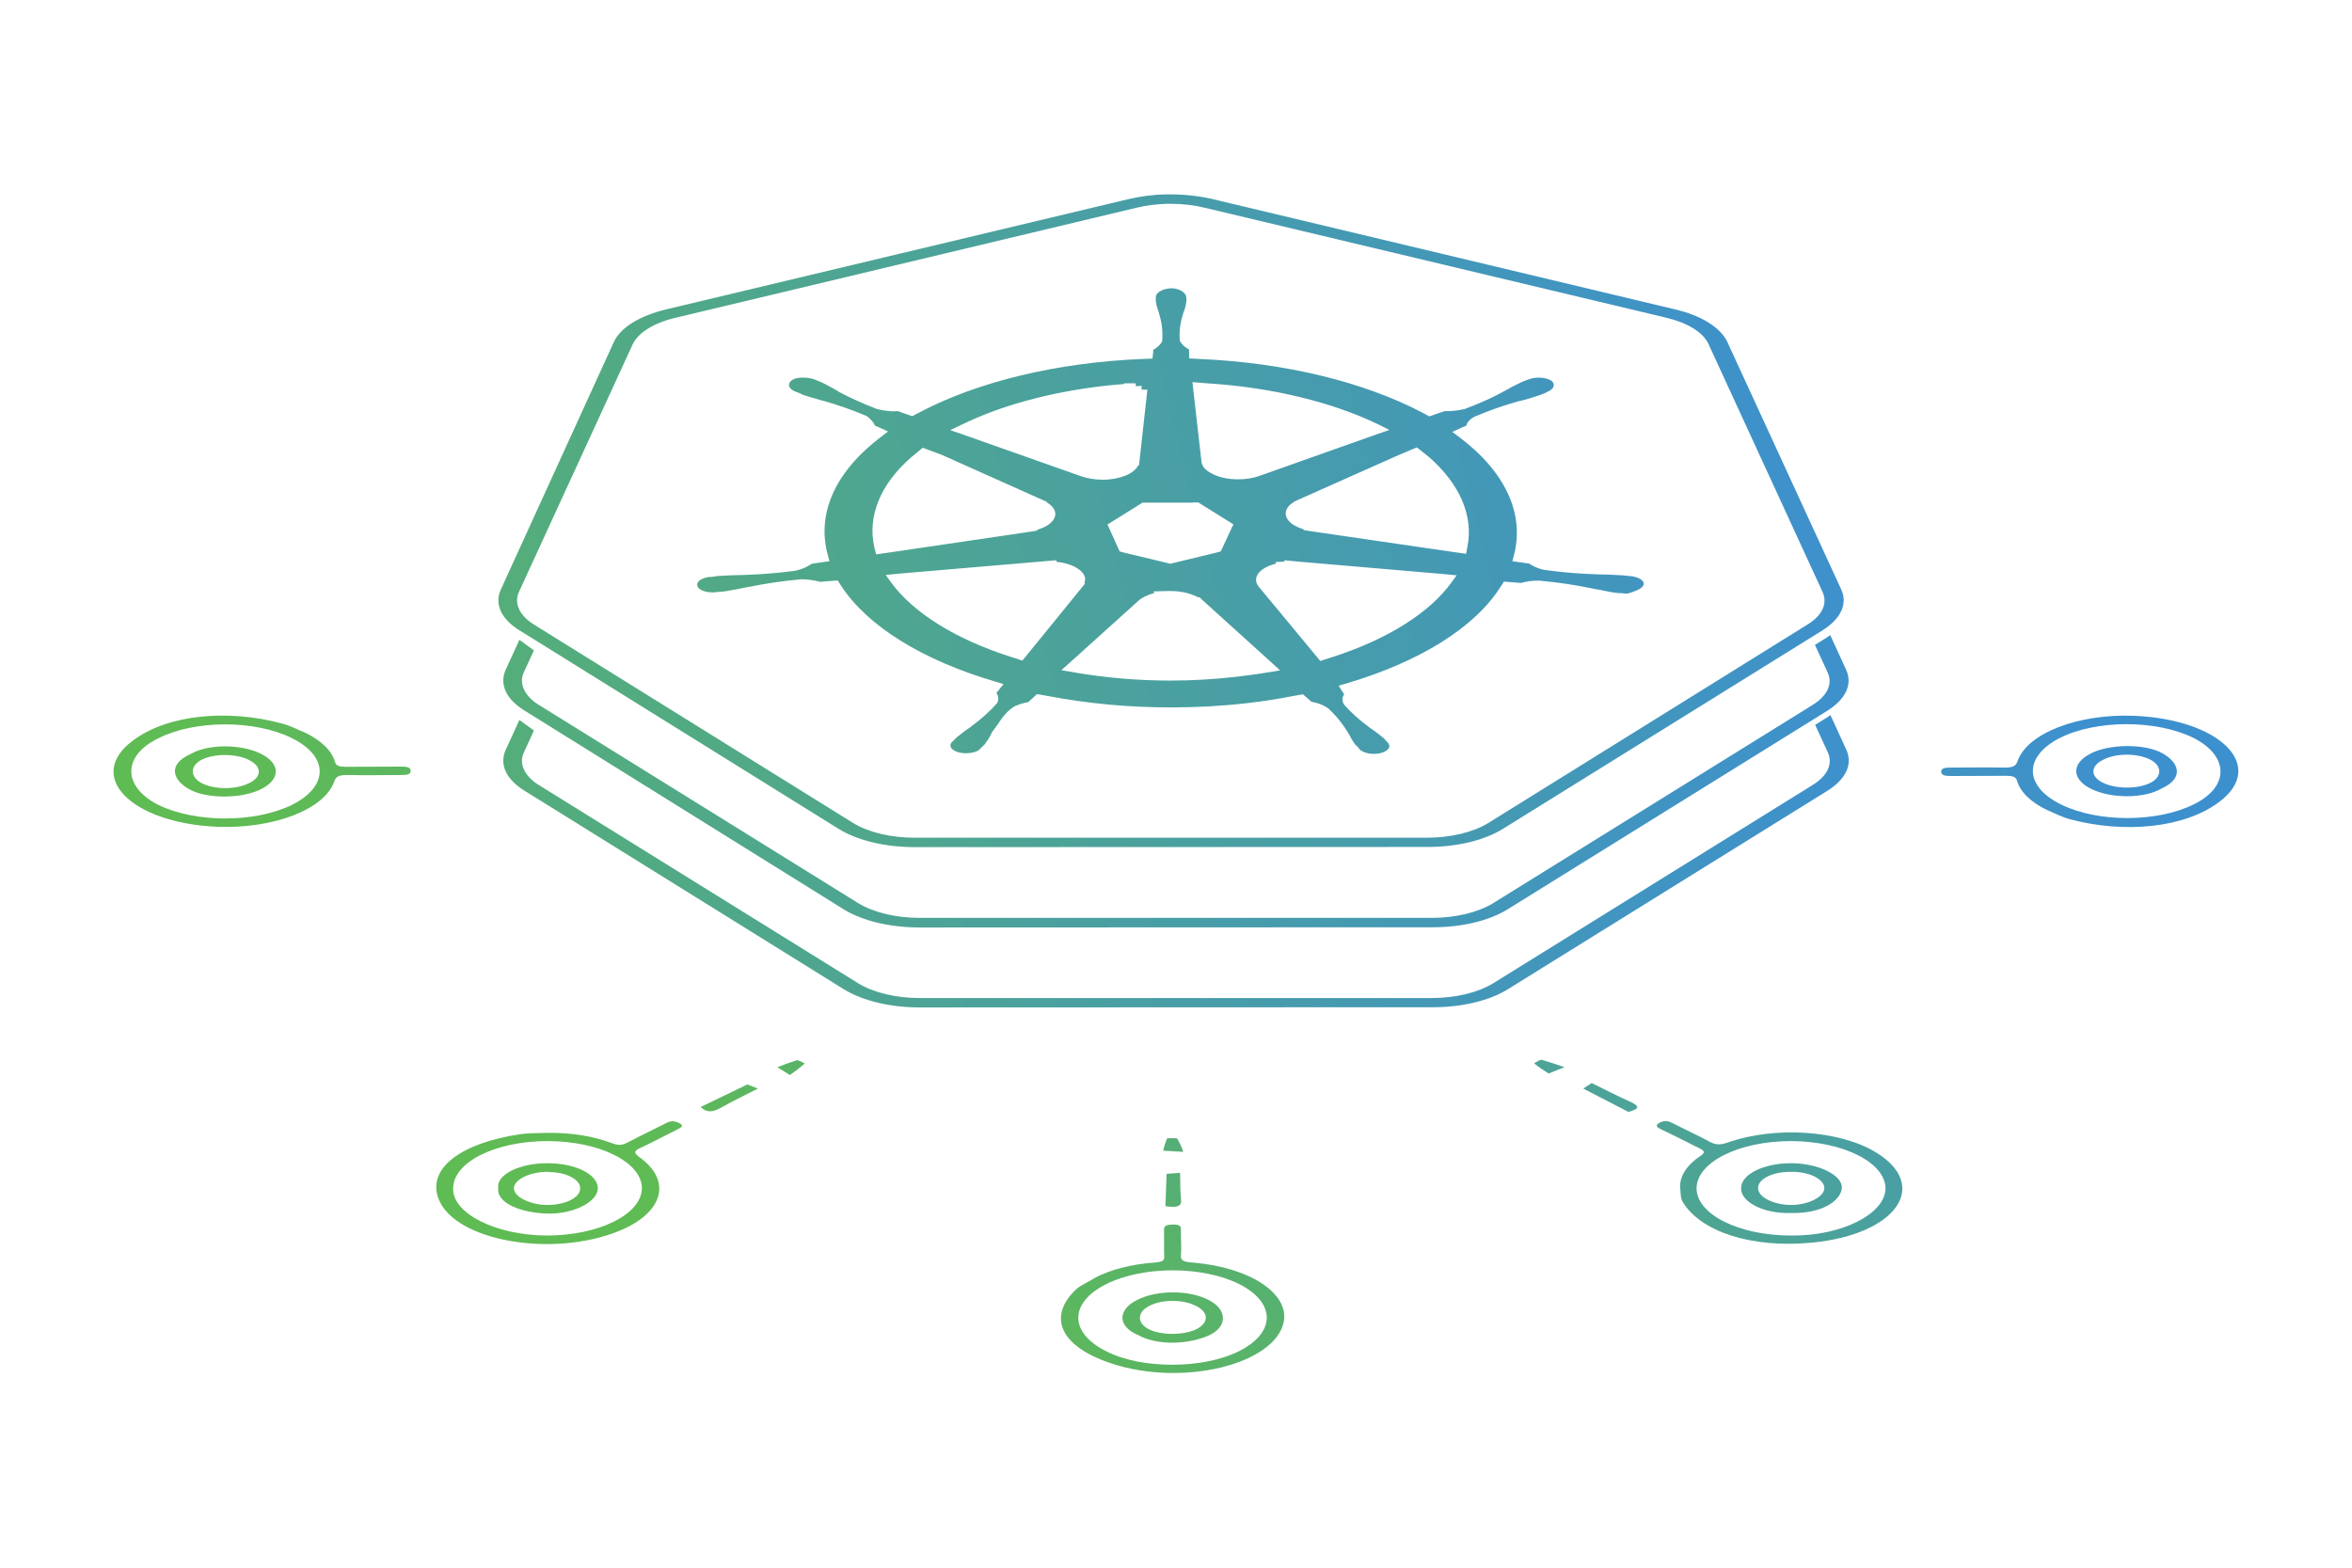 <?xml version="1.0" encoding="utf-8"?>
<!-- Generator: Adobe Illustrator 24.0.1, SVG Export Plug-In . SVG Version: 6.00 Build 0)  -->
<svg version="1.1" id="Layer_1" xmlns="http://www.w3.org/2000/svg" xmlns:xlink="http://www.w3.org/1999/xlink" x="0px" y="0px"
	 viewBox="0 0 1200 800" style="enable-background:new 0 0 1200 800;" xml:space="preserve">
<style type="text/css">
	.st0{fill:none;}
	.st1{fill:url(#SVGID_1_);}
	.st2{fill:url(#SVGID_2_);}
	.st3{fill:url(#SVGID_3_);}
	.st4{fill:url(#SVGID_4_);}
	.st5{fill:url(#SVGID_5_);}
	.st6{fill:url(#SVGID_6_);}
	.st7{fill:url(#SVGID_7_);}
	.st8{fill:url(#SVGID_8_);}
	.st9{fill:url(#SVGID_9_);}
	.st10{fill:url(#SVGID_10_);}
	.st11{fill:url(#SVGID_11_);}
	.st12{fill:url(#SVGID_12_);}
	.st13{fill:url(#SVGID_13_);}
	.st14{fill:url(#SVGID_14_);}
	.st15{fill:url(#SVGID_15_);}
	.st16{fill:url(#SVGID_16_);}
	.st17{fill:url(#SVGID_17_);}
	.st18{fill:url(#SVGID_18_);}
	.st19{fill:url(#SVGID_19_);}
	.st20{fill:url(#SVGID_20_);}
</style>
<title>Asset 5</title>
<rect class="st0" width="1200" height="800"/>
<path class="st0" d="M1304.2,606.5L1304.2,606.5L1304.2,606.5L1304.2,606.5z"/>
<polygon class="st0" points="1306.3,606.7 1306.5,604.1 1304.4,604.4 1304.5,606.6 "/>
<path class="st0" d="M1402.1,653.7L1402.1,653.7L1402.1,653.7L1402.1,653.7z"/>
<g>
	<path class="st0" d="M421.2,189.3L421.2,189.3L421.2,189.3L421.2,189.3z"/>
	<g>
		
			<linearGradient id="SVGID_1_" gradientUnits="userSpaceOnUse" x1="-28.972" y1="364.734" x2="932.754" y2="605.165" gradientTransform="matrix(1 0 0 -1 0 802)">
			<stop  offset="0" style="stop-color:#5FBB53"/>
			<stop  offset="1" style="stop-color:#3D90CE"/>
		</linearGradient>
		<path class="st1" d="M255.5,300.9c-2.9,6.4-0.6,13.3,6.7,18.8c0.9,0.7,1.9,1.4,2.9,2l0,0l0,0L427.9,423c9.6,5.9,23.6,9.3,38.8,9.3
			h0.1l261.3-0.1h0.3c15.1,0,29.1-3.4,38.5-9.3l162.9-101.2c9.4-5.9,13-13.5,9.6-20.9l-58.1-126.3c-3.5-7.4-13.2-13.5-27-16.7
			l-235.2-56.1c-6.7-1.6-14.2-2.5-21.6-2.5c-0.9,0-1.7,0-2.6,0c-6.7,0.1-13,1-19.1,2.4l-235.6,56.2c-13.8,3.3-23.6,9.3-27,16.7
			 M922.2,318.7L759.3,420c-7.7,4.7-19.1,7.5-31.3,7.5H466.7h-0.1c-12.2,0-23.6-2.8-31.3-7.5L272.4,318.7c-0.7-0.5-1.6-1-2.2-1.5
			c-5.8-4.5-7.8-10.1-5.4-15.2l58-126.3c2.8-5.9,10.7-10.9,21.7-13.5L579.9,106c4.8-1.2,10-1.8,15.4-2h0.1h0.1h1.6l0,0h0.3
			c5.9,0,11.9,0.7,17.2,2L850,162.1c11,2.6,19,7.5,21.7,13.5l58.1,126.3C932.6,307.8,929.9,314,922.2,318.7z"/>
		
			<linearGradient id="SVGID_2_" gradientUnits="userSpaceOnUse" x1="-21.827" y1="369.63" x2="936.279" y2="609.156" gradientTransform="matrix(1 0 0 -1 0 802)">
			<stop  offset="0" style="stop-color:#5FBB53"/>
			<stop  offset="1" style="stop-color:#3D90CE"/>
		</linearGradient>
		<path class="st2" d="M838.3,299c0.6-1,0.4-2.1-0.7-3c-1-0.9-2.8-1.6-4.8-1.9c-0.3-0.1-0.6-0.1-1-0.1h-0.1h-0.1
			c-0.6-0.1-1.2-0.1-1.7-0.2c-0.7-0.1-1.4-0.1-1.9-0.2c-4.2-0.3-8.4-0.4-12.6-0.5h-0.1H815c-9-0.3-17.8-1-26.4-2.2l-0.7-0.1
			l-0.6-0.1c-2.9-0.7-5.2-1.8-7.1-3.1l-3.5-0.5l-5.1-0.7l0.7-2.6c5.8-21.4-4.2-43.3-28.4-61.2l-2.9-2.2l3.9-1.8
			c0.6-0.3,1.4-0.7,2.3-1c0.3-0.1,0.6-0.2,0.9-0.4c0.4-1.7,1.9-3.3,4.2-4.6l0.3-0.1l0.3-0.1c6.8-2.9,14.2-5.5,22-7.7h0.1h0.1
			c3.8-0.9,7.4-2,10.9-3.2l2.9-1.2l0.1-0.1l0.1-0.1c3.8-1.4,4.8-4.1,2.2-6c-1.6-0.9-3.9-1.4-6.2-1.4c-2,0-4.1,0.4-5.7,1.1l0,0
			l-0.3,0.1l-0.3,0.1c-0.9,0.3-1.7,0.7-2.5,1c-3,1.4-6.1,3-8.8,4.6l0,0l0,0c-5.9,3.3-12.8,6.3-19.9,9l-0.6,0.2l-0.7,0.1
			c-2.6,0.6-5.5,0.9-8.3,0.9c-0.3,0-0.6,0-1,0l-3.5,1.2l-4.3,1.5l-3.6-2c-29.8-15.6-70-25.4-113.2-27.3l-5.7-0.3V180
			c0-0.4-0.1-1.1-0.1-1.7c-2.3-1.2-3.9-2.8-4.6-4.4l-0.1-0.2v-0.2c-0.3-4.5,0.3-9,1.7-13.3v-0.1V160c0.9-2,1.4-4.1,1.7-6.2V152
			c0-2.5-3-4.5-7-4.9H598c-4.8,0.1-8.4,2.2-8.3,4.6v0.1v0.1v0.2v1.7c0.3,2.1,1,4.1,1.7,6.2v0.1v0.1c1.4,4.4,1.9,8.9,1.6,13.3v0.4
			l-0.1,0.4c-0.9,1.6-2.3,3-4.5,4.2l-0.1,1.8l-0.3,2.7l-5.4,0.2c-43.3,1.8-83.6,11.5-113.6,27.3l-3.6,1.9l-4.3-1.5
			c-0.9-0.3-2-0.7-3-1.1c-0.6,0-1.2,0.1-1.9,0.1c-2.8,0-5.5-0.4-8-1l-0.4-0.1l-0.4-0.1c-7.1-2.7-13.8-5.7-19.9-9l-0.1-0.1v-0.1
			c-2.8-1.6-5.7-3.2-8.7-4.6c-0.3-0.1-0.9-0.4-1.3-0.5c-0.4-0.2-1-0.4-1.4-0.6c-1.7-0.7-3.9-1.1-6.1-1.1l0,0l0,0c-0.1,0-0.3,0-0.4,0
			c-2.2,0-4.2,0.4-5.5,1.3c-2.6,2-1.7,4.6,2.2,6l2.5,0.9v0.2c0.1,0,0.1,0.1,0.1,0.1c3.5,1.2,7.2,2.2,11,3.3h0.1h0.1
			c7.7,2.2,15.1,4.8,21.9,7.7l0.6,0.3l0.4,0.4c1.7,1.3,2.9,2.8,3.5,4.3l2.8,1.2l3.9,1.8l-2.9,2.2c-24.1,18-33.9,39.8-27.7,61.4
			l0.7,2.6l-5.1,0.7l-3.9,0.6c-1.9,1.2-4.3,2.6-7.5,3.3l-0.3,0.1l-0.3,0.1c-8.5,1.2-17.5,1.9-26.4,2.2h-0.1h-0.1
			c-4.2,0.1-8.5,0.2-12.6,0.5c-0.9,0.1-2.2,0.2-3,0.4h-0.1l-0.7,0.1H362c-1.9,0.2-3.6,0.8-4.8,1.6c-1.3,0.9-1.7,2-1.4,3
			c0.6,2,3.9,3.3,7.8,3.3c0.4,0,0.9,0,1.3-0.1c0.3,0,0.6-0.1,1-0.1l0.9-0.1h0.6c1-0.1,2-0.2,2.8-0.3h0.1c3.9-0.7,7.8-1.4,11.6-2.2
			h0.1h0.1c8.3-1.7,17-3,25.8-3.8l0.7-0.1h0.7c3.2,0.1,6.2,0.5,9.1,1.3l3.8-0.3l5.2-0.4l1.6,2.5c13.3,20.6,41.2,38,78.4,49l4.6,1.4
			l-2,2.5l-1.6,2c0.9,1.4,1.2,2.9,0.7,4.4l-0.1,0.4l-0.3,0.4c-3.6,4.2-8.1,8.2-13.3,12l-0.1,0.1l-0.1,0.1c-2.6,1.7-4.9,3.5-7.1,5.3
			c-0.3,0.2-0.6,0.6-0.9,0.9c-0.3,0.4-0.6,0.7-0.9,0.9l-0.1,0.1l-0.1,0.1c-2.3,1.9-1.2,4.3,2.6,5.5c1.3,0.4,2.8,0.6,4.2,0.6
			c2.8,0,5.4-0.7,6.8-1.9c0.3-0.2,0.6-0.5,0.7-0.7l0.1-0.2l0.3-0.2c0.3-0.3,0.9-0.8,1.2-1.2l0.3-0.2c1.4-2,2.8-3.9,3.6-5.9l0.1-0.2
			l0.1-0.2c1-1.4,2-2.8,3-4.1c2.3-3.5,4.6-6.8,8.8-9.3l0.3-0.1l0.3-0.1c1.7-0.8,3.9-1.4,6.1-1.8l1.9-1.7l2.6-2.4l5.1,0.9
			c20.3,3.9,41.4,5.9,63.2,5.9c13.2,0,26.2-0.7,39.1-2.2c7.8-0.9,15.6-2.1,23.2-3.6l5.1-0.9l2.6,2.3c0.3,0.3,0.7,0.6,1,0.9
			c0.3,0.2,0.4,0.4,0.7,0.6c3.2,0.6,5.9,1.6,8,3l0.3,0.2l0.3,0.2c4.2,3.9,7.5,8.1,10.1,12.4c0.6,0.9,1,1.7,1.4,2.5
			c0.7,1.2,1.3,2.4,2.3,3.6c0.1,0.1,0.3,0.4,0.6,0.5c0.4,0.4,0.9,0.9,1.3,1.4v0.1v0.1c1.2,1.5,4.2,2.6,7.4,2.6
			c0.9,0,1.9-0.1,2.8-0.2c2-0.4,3.6-1.1,4.5-2.1c0.9-0.9,1-2,0.3-3c-0.1-0.2-0.4-0.4-0.6-0.7l-0.1-0.1l-0.1-0.1
			c-0.1-0.2-0.4-0.4-0.6-0.7c-0.3-0.4-0.7-0.8-1-1.1c-2.2-1.8-4.5-3.6-7.1-5.3l-0.1-0.1l-0.1-0.1c-5.1-3.7-9.4-7.6-13-11.7l-0.1-0.2
			l-0.1-0.2c-0.9-1.7-0.7-3.3,0.3-4.9c-0.6-0.7-1-1.3-1.4-2l-1.4-2.3l4.2-1.2c37.4-11.1,65.4-28.6,78.5-49.4l1.6-2.5l5.2,0.4
			c1,0.1,2.3,0.2,3.5,0.3c2.6-0.8,5.8-1.2,8.8-1.2c0.3,0,0.6,0,0.7,0h0.4l0.4,0.1c8.7,0.8,17.4,2.1,25.6,3.8
			c1.7,0.3,3.3,0.7,4.8,0.9c2.5,0.5,4.6,1,7.4,1.4c0.3,0,0.7,0.1,1.3,0.1c0.4,0.1,0.9,0.1,1.3,0.1h0.6l0.9,0.1
			c0.7,0.1,1.4,0.1,2.3,0.1C834.1,301.8,837.3,300.6,838.3,299z M615.7,195.6c32.9,2,64.2,9.6,88,21.2l5.2,2.6l-6.1,2.1l-60.1,21.3
			c-3.2,1.2-7,1.8-11,1.8c-5.8,0-11-1.3-14.6-3.6c-2.5-1.5-3.9-3.4-4.1-5.4l-4.2-36.9l-0.4-3.7L615.7,195.6z M608.5,256.4h2.9
			l1.9,1.2l14.1,8.8l1.9,1.2l-0.7,1.4l-5.1,11l-0.7,1.4l-2.6,0.7l-20.3,4.9l-2.8,0.7l-2.8-0.7l-20.4-4.9l-2.6-0.7l-0.7-1.4
			l-4.9-10.9l-0.7-1.4l1.9-1.2l14.1-8.8l1.9-1.2h3h22.7V256.4z M490.5,216.8c20.1-9.9,45.4-16.7,72.9-19.9l0,0l0,0
			c3.6-0.4,7-0.7,10.1-0.9v-0.4h5.9l0.1,1.5l3-0.2l-0.1,1.9l3,0.1l-4.1,37l-0.1,1.5l-0.6,0.2c-1.9,4.1-9.3,7.2-18,7.2h-0.1h-0.1
			c-3.9,0-7.7-0.7-10.9-1.8l-60.6-21.4l-6.1-2.1L490.5,216.8z M480.7,232.2l51.4,23l2,0.9v0.3c5.7,3.3,5.8,8.3,0.1,11.8
			c-1.4,0.9-3.2,1.6-5.1,2.2v0.4l-4.5,0.7L454,281.9l-7,1l-0.9-3.6c-3.6-15.8,3-32,18.5-45.7l6.2-5.1 M524.4,333.7l-2.8,3.4l-6.2-2
			c-28-9-49.7-22.5-61-38.2l-2.5-3.5l7.2-0.7l72.7-6.2l7.2-0.6v0.8c7,0.7,12.5,3.4,14.2,7l0,0l0,0c0.6,1.3,0.6,2.6,0,3.8l0.4,0.3
			l-1.3,1.6L524.4,333.7z M646.3,343.2c-4.6,0.8-9.6,1.4-14.9,2.1c-11.2,1.3-22.6,2-34.1,2c-16.7,0-33-1.4-48.8-4.1l-7-1.2l3.6-3.2
			l35.8-32.3c1.9-1.7,4.8-3,8.1-3.9l-0.6-0.8l8-0.2c0.3,0,0.7,0,1,0c2.8,0,5.5,0.4,7.8,0.9c2.3,0.6,4.3,1.4,6.1,2.3h0.7l1.7,1.6
			l35.8,32.4l3.6,3.3L646.3,343.2z M740.8,296.9c-11.2,15.7-32.9,29.4-61,38.4l-6.2,2l-2.8-3.4l-28.5-34.4
			c-3.8-4.6,0.1-9.8,8.8-11.9l-0.4-0.8l4.6-0.2v-0.7l7.2,0.7l73.5,6.3l7.2,0.7L740.8,296.9z M722.9,228.3l6.4,5.1
			c15.5,13.7,22.5,29.8,19.4,45.5l-0.7,3.7l-7.1-1l-71.3-10.4l-4.5-0.7v-0.4c-6.8-2-10.4-6-8.7-10.1c0.6-1.4,1.9-2.8,3.8-3.8V256
			l2-0.9l51.2-22.8"/>
	</g>
	<g>
		<linearGradient id="SVGID_3_" gradientUnits="userSpaceOnUse" x1="-26.887" y1="218.018" x2="934.851" y2="458.452">
			<stop  offset="0" style="stop-color:#5FBB53"/>
			<stop  offset="1" style="stop-color:#3D90CE"/>
		</linearGradient>
		<path class="st3" d="M265,326.5l-7,15.3c-2.9,6.4-0.6,13.3,6.7,18.8c0.9,0.7,1.9,1.4,2.9,2L430.4,464c9.6,5.9,23.6,9.3,38.8,9.3
			h0.1l261.3-0.1h0.3c15.1,0,29.1-3.4,38.5-9.3l162.9-101.2c9.4-5.9,13-13.5,9.6-20.9l-8.1-17.7c-0.5,0.3-0.9,0.6-1.4,1l-6.4,4
			l6.4,13.9c2.8,5.9,0,12.1-7.7,16.8L761.8,460.9c-7.7,4.7-19.1,7.5-31.3,7.5H469.3h-0.1c-12.2,0-23.6-2.8-31.3-7.5L274.9,359.7
			c-0.7-0.5-1.6-1-2.2-1.5c-5.8-4.5-7.8-10.1-5.4-15.2l5.1-11.1"/>
	</g>
	<g>
		<linearGradient id="SVGID_4_" gradientUnits="userSpaceOnUse" x1="-26.887" y1="258.908" x2="934.851" y2="499.342">
			<stop  offset="0" style="stop-color:#5FBB53"/>
			<stop  offset="1" style="stop-color:#3D90CE"/>
		</linearGradient>
		<path class="st4" d="M265,367.4l-7,15.3c-2.9,6.4-0.6,13.3,6.7,18.8c0.9,0.7,1.9,1.4,2.9,2l162.9,101.3c9.6,5.9,23.6,9.3,38.8,9.3
			h0.1l261.3-0.1h0.3c15.1,0,29.1-3.4,38.5-9.3l162.9-101.2c9.4-5.9,13-13.5,9.6-20.9l-8.1-17.7c-0.5,0.3-0.9,0.6-1.4,1l-6.4,4
			l6.4,13.9c2.8,5.9,0,12.1-7.7,16.8L761.8,501.8c-7.7,4.7-19.1,7.5-31.3,7.5H469.3h-0.1c-12.2,0-23.6-2.8-31.3-7.5L274.9,400.6
			c-0.7-0.5-1.6-1-2.2-1.5c-5.8-4.5-7.8-10.1-5.4-15.2l5.1-11.1"/>
	</g>
	
		<linearGradient id="SVGID_5_" gradientUnits="userSpaceOnUse" x1="512.918" y1="66.346" x2="1045.144" y2="460.906" gradientTransform="matrix(1 0 0 -1 0 802)">
		<stop  offset="0" style="stop-color:#5FBB53"/>
		<stop  offset="1" style="stop-color:#3D90CE"/>
	</linearGradient>
	<path class="st5" d="M558.8,652c8-4.2,18.7-6.9,30.2-7.7c3.9-0.3,5.1-1,5-2.9c-0.2-4.5,0-9.1-0.1-13.7c0-1.6,0.3-2.7,4.3-2.8
		c4.2-0.1,4.3,1.1,4.3,2.7c-0.1,4.4,0.4,8.9,0,13.3c-0.2,2.5,1.9,3.1,6.1,3.4c28.9,2.4,49.1,15.6,46.4,30.2
		c-4.4,21.8-51.8,33.4-88.2,21.2c-26.9-9-32.2-24.4-17.4-38.1C551.7,655.7,555.7,654,558.8,652z M632.3,655.3
		c-18.8-9.4-49.3-9.4-68.1,0.1s-18.7,24.7,0.1,34.1c17.9,9.3,49.6,9.2,67.9,0C651,680,651,664.8,632.3,655.3z"/>
	
		<linearGradient id="SVGID_6_" gradientUnits="userSpaceOnUse" x1="498.401" y1="120.917" x2="884.027" y2="406.797" gradientTransform="matrix(1 0 0 -1 0 802)">
		<stop  offset="0" style="stop-color:#5FBB53"/>
		<stop  offset="1" style="stop-color:#3D90CE"/>
	</linearGradient>
	<path class="st6" d="M602.1,598.5c0.1,4.8,0,9.3,0.5,13.8c0.3,3.1-1.7,4.2-8,3.2c0.2-5.4,0.4-10.9,0.6-16.5L602.1,598.5z"/>
	
		<linearGradient id="SVGID_7_" gradientUnits="userSpaceOnUse" x1="465.924" y1="118.516" x2="917.431" y2="453.236" gradientTransform="matrix(1 0 0 -1 0 802)">
		<stop  offset="0" style="stop-color:#5FBB53"/>
		<stop  offset="1" style="stop-color:#3D90CE"/>
	</linearGradient>
	<path class="st7" d="M603.7,587.8l-10.2-0.6c0.4-2.1,1.1-4.1,1.9-6.2c0.1-0.2,5.1-0.3,5.2,0C601.9,583.2,603,585.5,603.7,587.8z"/>
	
		<linearGradient id="SVGID_8_" gradientUnits="userSpaceOnUse" x1="512.443" y1="65.749" x2="1051.154" y2="465.117" gradientTransform="matrix(1 0 0 -1 0 802)">
		<stop  offset="0" style="stop-color:#5FBB53"/>
		<stop  offset="1" style="stop-color:#3D90CE"/>
	</linearGradient>
	<path class="st8" d="M580.5,681.2c-10.4-4.4-10.4-12.9-0.2-17.9c9.9-5,26-5.1,36-0.1c0.1,0,0.1,0.1,0.2,0.1
		c9.7,4.8,10.1,13.7,0.2,18.2C607.1,685.8,591.1,687.1,580.5,681.2z M586.4,666.4c-6.4,3.2-6.4,8.9-0.1,12c6.3,3.1,17.9,3,24.1-0.1
		c6.5-3.3,6.4-8.6-0.2-11.9c0,0,0,0-0.1,0c-6.2-3.3-16.6-3.4-23.1-0.3C586.8,666.2,586.6,666.3,586.4,666.4z"/>
	
		<linearGradient id="SVGID_9_" gradientUnits="userSpaceOnUse" x1="592.014" y1="-26.833" x2="1129.373" y2="371.533" gradientTransform="matrix(1 0 0 -1 0 802)">
		<stop  offset="0" style="stop-color:#5FBB53"/>
		<stop  offset="1" style="stop-color:#3D90CE"/>
	</linearGradient>
	<path class="st9" d="M857.2,605.9c-0.2-5.8,3.5-11.5,10.5-16.1c2.3-1.6,2.1-2.5-0.6-3.8c-6.6-3.2-12.8-6.5-19.4-9.6
		c-2.3-1.1-3.6-2-0.9-3.5c2.8-1.5,4.7-0.7,6.9,0.4c6.2,3.2,12.8,6.2,18.7,9.4c3.3,1.8,5.7,1.5,9.2,0.3c23.9-8.4,56.8-6.3,75.4,5
		c27.9,16.9,10.7,41.9-32.3,46.1c-31.7,3.1-57.3-5.9-66.2-20.8C857.2,611,857.6,608.4,857.2,605.9z M913.8,582.3
		c-26.6,0-48.2,10.8-48.2,24.1s21.6,24.1,48.2,24.1c25.8,0.3,48-11,48.2-24C961.9,593.2,940.4,582.4,913.8,582.3L913.8,582.3z"/>
	
		<linearGradient id="SVGID_10_" gradientUnits="userSpaceOnUse" x1="316.995" y1="-132.478" x2="1217.408" y2="535.033" gradientTransform="matrix(1 0 0 -1 0 802)">
		<stop  offset="0" style="stop-color:#5FBB53"/>
		<stop  offset="1" style="stop-color:#3D90CE"/>
	</linearGradient>
	<path class="st10" d="M812.1,552.7c6.8,3.3,13,6.6,19.8,9.6c4.6,2.1,4.8,3.6-1.1,5.1l-23-11.9L812.1,552.7z"/>
	
		<linearGradient id="SVGID_11_" gradientUnits="userSpaceOnUse" x1="415.071" y1="-19.905" x2="1093.642" y2="483.146" gradientTransform="matrix(1 0 0 -1 0 802)">
		<stop  offset="0" style="stop-color:#5FBB53"/>
		<stop  offset="1" style="stop-color:#3D90CE"/>
	</linearGradient>
	<path class="st11" d="M798.2,544.6l-8.1,3.2c-2.6-1.6-5.1-3.3-7.3-5.1c-0.2-0.2,3.2-2,3.7-1.9C790.5,542,794.4,543.2,798.2,544.6z"
		/>
	
		<linearGradient id="SVGID_12_" gradientUnits="userSpaceOnUse" x1="598.769" y1="-37.956" x2="1137.906" y2="361.727" gradientTransform="matrix(1 0 0 -1 0 802)">
		<stop  offset="0" style="stop-color:#5FBB53"/>
		<stop  offset="1" style="stop-color:#3D90CE"/>
	</linearGradient>
	<path class="st12" d="M913.7,619c-13.6,0.5-25.5-5.5-25.4-12.6c-0.1-7,11.3-12.8,25.4-12.8c0.1,0,0.1,0,0.2,0
		c13.7,0,26.4,6.1,25.8,12.8C939,612.9,929.5,619.4,913.7,619z M897,606.4c0,4.5,8,8.5,16.8,8.5c8.9,0,17-4.2,17-8.6
		c-0.1-4.6-7.6-8.4-16.9-8.3c0,0-0.1,0-0.1,0c-9-0.1-16.6,3.4-16.8,8C897,606.1,897,606.3,897,606.4z"/>
	
		<linearGradient id="SVGID_13_" gradientUnits="userSpaceOnUse" x1="312.323" y1="220.226" x2="824.039" y2="599.581" gradientTransform="matrix(1 0 0 -1 0 802)">
		<stop  offset="0" style="stop-color:#5FBB53"/>
		<stop  offset="1" style="stop-color:#3D90CE"/>
	</linearGradient>
	<path class="st13" d="M280.2,578.1c11.6-0.1,22.9,1.8,32.1,5.3c3.2,1.2,5.1,1.1,7.7-0.3c6.3-3.3,12.9-6.4,19.3-9.7
		c2.2-1.2,4-1.8,7-0.4s1.4,2.3-0.8,3.4c-6.3,3.1-12.3,6.4-18.8,9.4c-3.7,1.6-3,2.8-0.6,4.6c16.9,12,12.5,28.4-10.1,37.7
		c-33.8,13.9-83.8,5.3-92.2-16.2c-6.2-15.9,11.9-28.7,41.6-33.1C270.1,578.1,275.3,578.3,280.2,578.1z M327.5,606.4
		c0-13.3-21.6-24.1-48.2-24.1c-26.6,0-48.1,10.8-48.1,24.1c-0.5,12.9,22,24,47.8,24.1C305.6,630.5,327.3,619.7,327.5,606.4
		L327.5,606.4z"/>
	
		<linearGradient id="SVGID_14_" gradientUnits="userSpaceOnUse" x1="321.037" y1="203.991" x2="843.79" y2="591.529" gradientTransform="matrix(1 0 0 -1 0 802)">
		<stop  offset="0" style="stop-color:#5FBB53"/>
		<stop  offset="1" style="stop-color:#3D90CE"/>
	</linearGradient>
	<path class="st14" d="M386.7,555.5c-6.7,3.4-13.1,6.5-19.1,9.9c-4.1,2.3-7.2,2.4-10.1-0.5l23.8-11.5L386.7,555.5z"/>
	
		<linearGradient id="SVGID_15_" gradientUnits="userSpaceOnUse" x1="314.587" y1="192.259" x2="887.259" y2="616.803" gradientTransform="matrix(1 0 0 -1 0 802)">
		<stop  offset="0" style="stop-color:#5FBB53"/>
		<stop  offset="1" style="stop-color:#3D90CE"/>
	</linearGradient>
	<path class="st15" d="M403,548.6l-6.4-4c3.2-1.3,6.6-2.5,10.1-3.6c0.4-0.1,4,1.6,3.8,1.8C408.2,544.8,405.7,546.7,403,548.6z"/>
	
		<linearGradient id="SVGID_16_" gradientUnits="userSpaceOnUse" x1="315.887" y1="222.765" x2="852.765" y2="620.774" gradientTransform="matrix(1 0 0 -1 0 802)">
		<stop  offset="0" style="stop-color:#5FBB53"/>
		<stop  offset="1" style="stop-color:#3D90CE"/>
	</linearGradient>
	<path class="st16" d="M254.2,606.3c-1.1-6.8,10.9-12.8,25.2-12.7c14.1,0,25.5,5.6,25.6,12.7c0,0,0,0.1,0,0.1
		c0,6.8-12.2,13.2-25.6,12.9C266.4,619,253.3,614.2,254.2,606.3z M279.3,598c-9.1,0-17.1,4-17.1,8.4c0,4.4,8.3,8.5,17.1,8.5
		c9.3,0,16.7-3.8,16.7-8.4c0,0,0,0,0,0c0.2-4.5-6.9-8.3-15.9-8.4C279.9,598,279.6,598,279.3,598z"/>
	
		<linearGradient id="SVGID_17_" gradientUnits="userSpaceOnUse" x1="119.991" y1="401.949" x2="705.435" y2="835.962" gradientTransform="matrix(1 0 0 -1 0 802)">
		<stop  offset="0" style="stop-color:#5FBB53"/>
		<stop  offset="1" style="stop-color:#3D90CE"/>
	</linearGradient>
	<path class="st17" d="M155.5,373.8c8.4,4,13.8,9.3,15.4,15c0.6,2,2.1,2.5,5.8,2.5c9.1-0.1,18.2,0,27.3-0.1c3.2,0,5.4,0.1,5.5,2.1
		c0.1,2.1-2.2,2.2-5.4,2.2c-8.9,0-17.8,0.2-26.6,0c-4.9-0.1-6.1,1-6.9,3.1c-4.8,14.4-31,24.5-60.1,23.3c-43.6-2-67.1-25.7-42.8-43.9
		c17.8-13.5,48.7-16.2,76.1-8.8C148.2,370.3,151.6,372.3,155.5,373.8z M149.2,410.6c18.7-9.5,18.5-24.7-0.4-34
		c-18.9-9.3-49.4-9.3-68.1,0.2c-18.5,9-18.1,24.8,0.2,34C99.9,420,130.4,420,149.2,410.6L149.2,410.6z"/>
	
		<linearGradient id="SVGID_18_" gradientUnits="userSpaceOnUse" x1="112.126" y1="406.094" x2="649.027" y2="804.12" gradientTransform="matrix(1 0 0 -1 0 802)">
		<stop  offset="0" style="stop-color:#5FBB53"/>
		<stop  offset="1" style="stop-color:#3D90CE"/>
	</linearGradient>
	<path class="st18" d="M97.2,384.8c8.8-5.2,25.7-5.2,35.8-0.2c10.1,4.9,10.3,13,0.4,18c-0.1,0-0.1,0.1-0.2,0.1
		c-9.6,4.9-27.3,5.1-36.4,0.2C88,398.1,85.4,390.1,97.2,384.8z M126.8,387.7c-6.5-3.2-17.7-3.2-23.9,0s-6,8.9,0.3,12.1
		c6.6,3.2,17.2,3.2,23.7-0.1c0,0,0,0,0.1,0c6.5-3.1,6.8-8.3,0.5-11.6C127.2,387.9,127,387.8,126.8,387.7L126.8,387.7z"/>
	
		<linearGradient id="SVGID_19_" gradientUnits="userSpaceOnUse" x1="489.361" y1="-23.016" x2="1074.731" y2="410.942" gradientTransform="matrix(1 0 0 -1 0 802)">
		<stop  offset="0" style="stop-color:#5FBB53"/>
		<stop  offset="1" style="stop-color:#3D90CE"/>
	</linearGradient>
	<path class="st19" d="M1044.5,413.4c-8.4-4-13.8-9.3-15.4-15c-0.6-2-2.1-2.5-5.8-2.5c-9.1,0.1-18.2,0-27.3,0.1
		c-3.2,0-5.4-0.1-5.6-2.1c-0.1-2.1,2.2-2.2,5.4-2.2c8.9,0,17.8-0.2,26.6,0c4.9,0.1,6.1-1,6.9-3.1c4.8-14.4,31-24.6,60.1-23.3
		c43.6,2,67.1,25.7,42.9,43.9c-17.9,13.5-48.7,16.2-76.1,8.9C1051.8,416.9,1048.3,415,1044.5,413.4z M1050.7,376.7
		c-18.5,9.6-17.9,24.8,1.2,34c18.8,9.1,48.7,9,67.3-0.2c18.5-9,18.1-24.8-0.2-34C1100,367.2,1069.5,367.2,1050.7,376.7L1050.7,376.7
		z"/>
	
		<linearGradient id="SVGID_20_" gradientUnits="userSpaceOnUse" x1="546.09" y1="9.102" x2="1083.012" y2="407.143" gradientTransform="matrix(1 0 0 -1 0 802)">
		<stop  offset="0" style="stop-color:#5FBB53"/>
		<stop  offset="1" style="stop-color:#3D90CE"/>
	</linearGradient>
	<path class="st20" d="M1102.8,402.4c-8.8,5.2-25.7,5.2-35.8,0.2c-10.1-4.9-10.3-13-0.4-18c0,0,0.1,0,0.1-0.1
		c9.6-4.9,27.3-5.1,36.4-0.2C1111.9,389.1,1114.5,397.1,1102.8,402.4z M1073.1,399.5c6.5,3.2,17.7,3.2,24,0s6-8.9-0.3-12
		c-6.6-3.2-17.3-3.2-23.7,0.2c0,0,0,0,0,0c-6.5,3.1-6.8,8.3-0.5,11.6C1072.7,399.3,1072.9,399.4,1073.1,399.5L1073.1,399.5z"/>
</g>
</svg>

